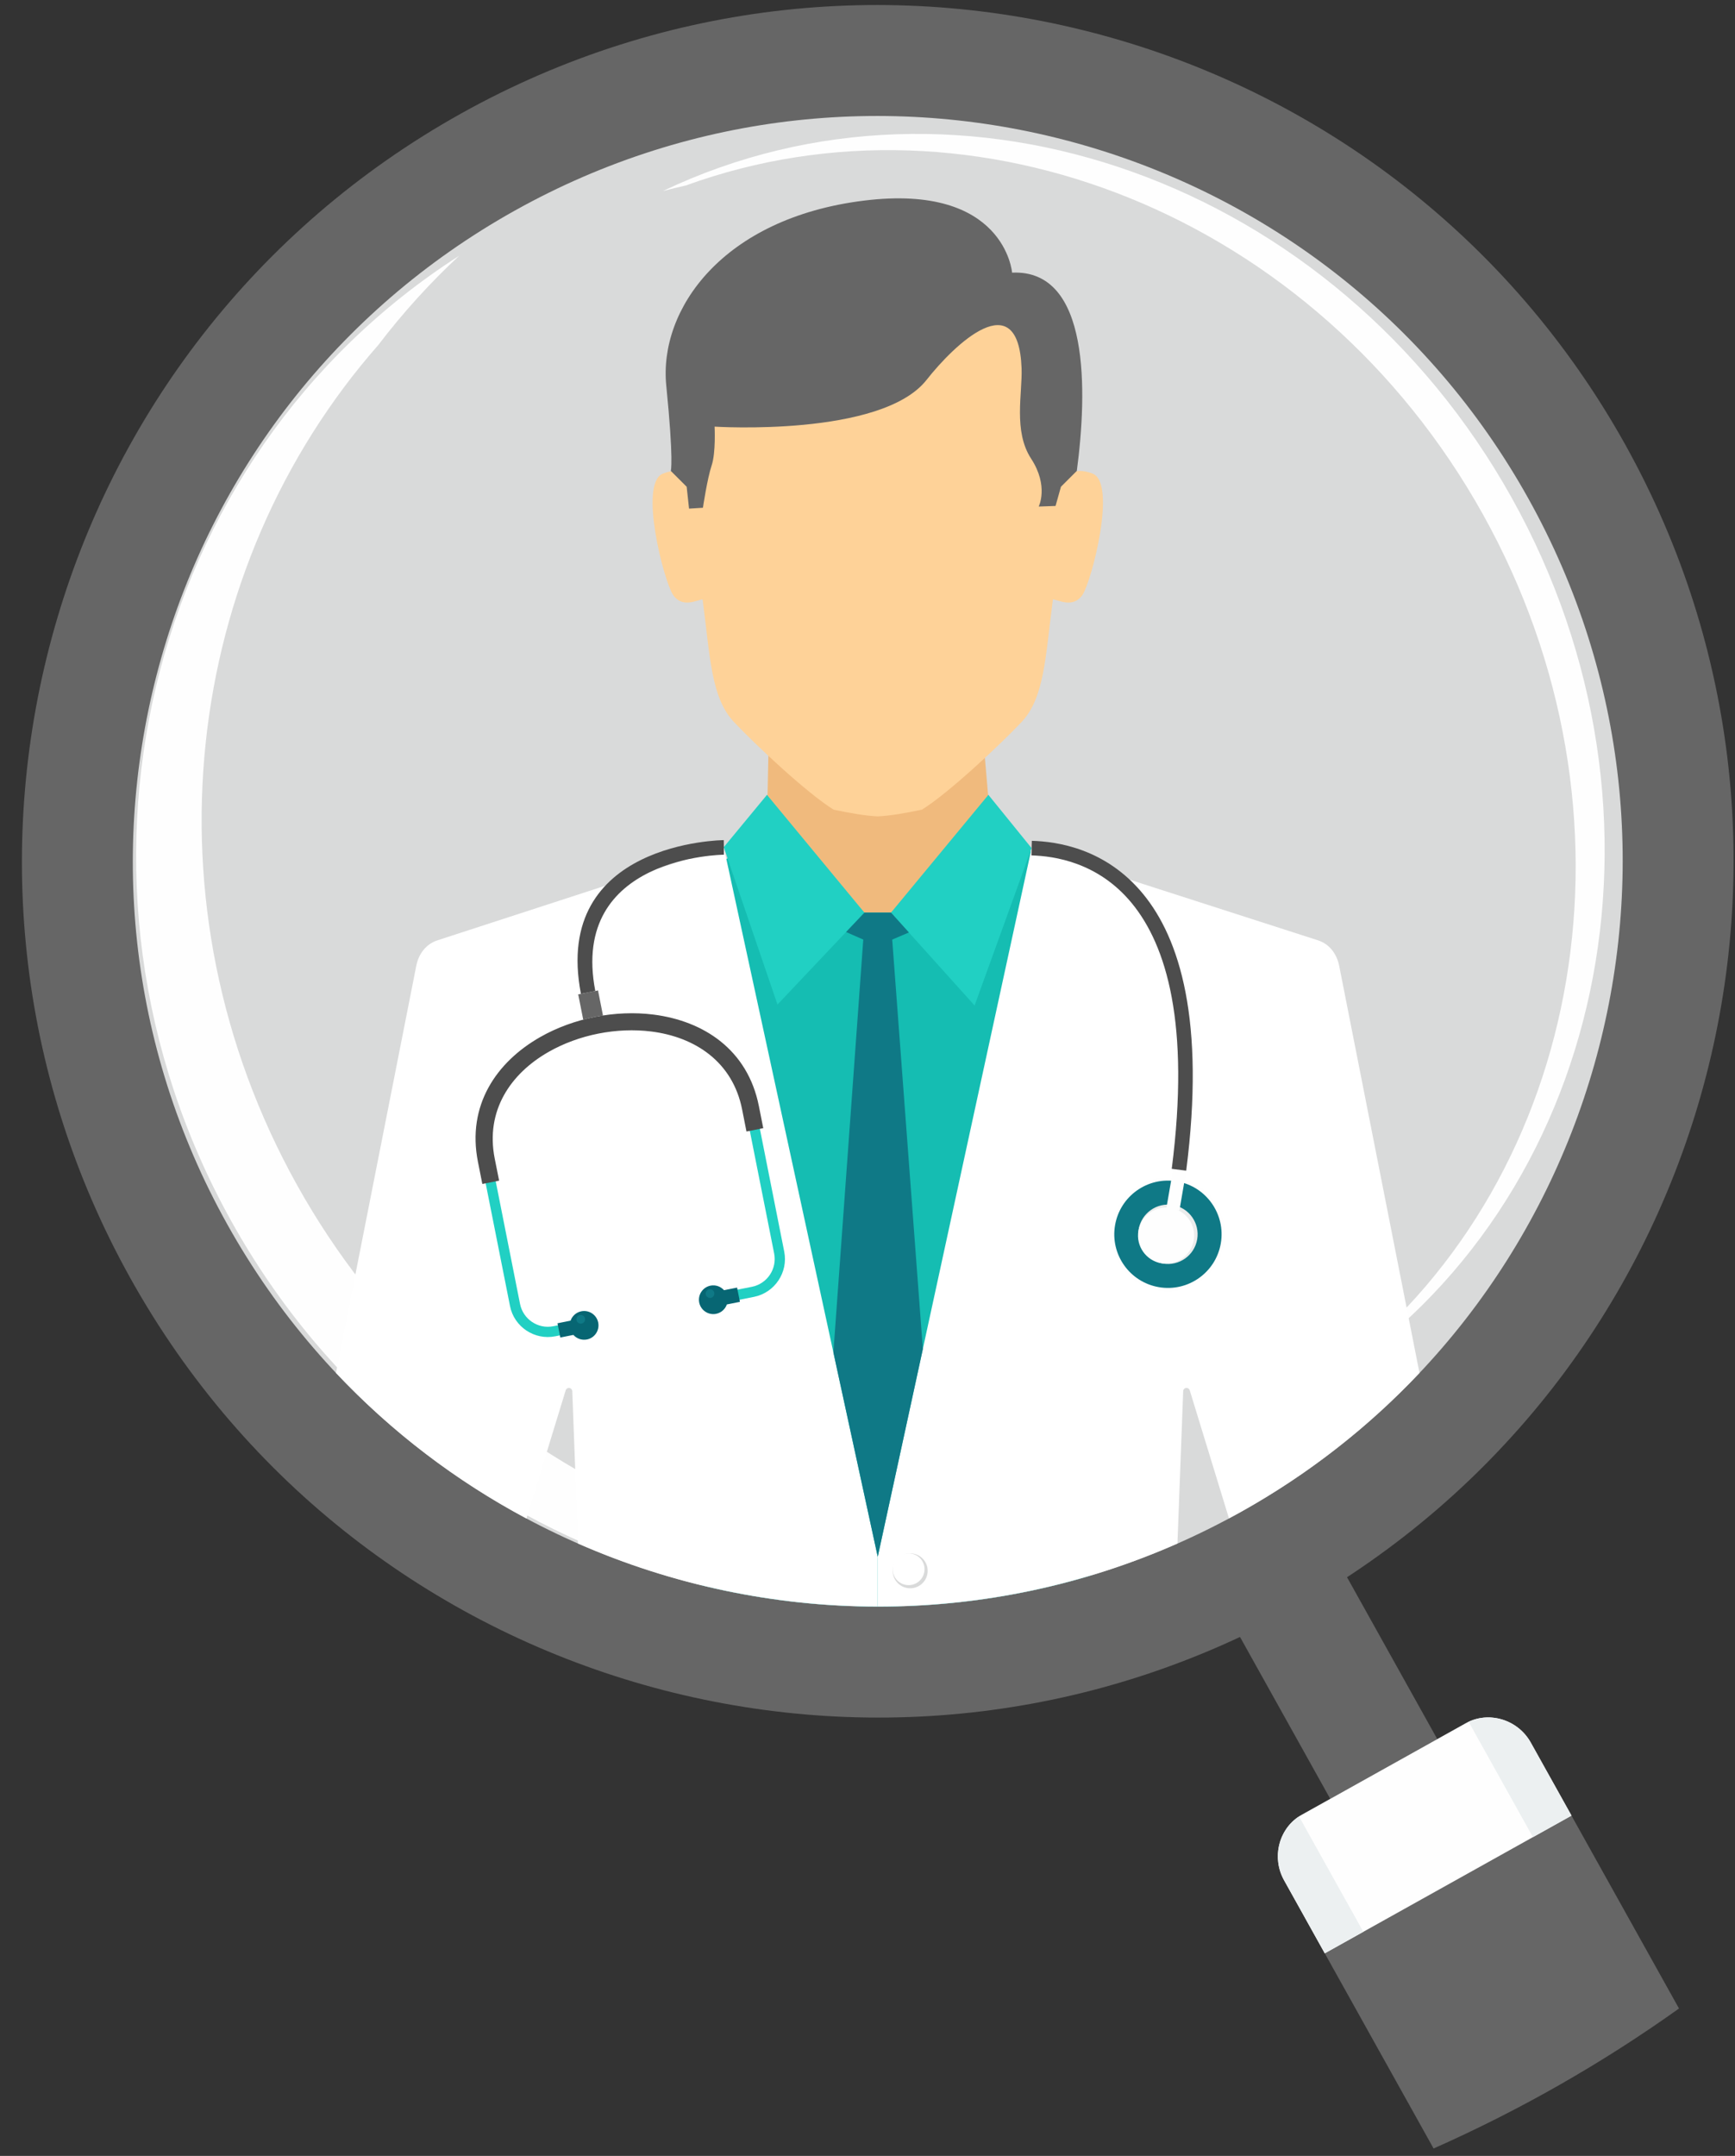 <svg width="62" height="77" viewBox="0 0 62 77" fill="none" xmlns="http://www.w3.org/2000/svg">
<rect x="0" y="0" width="62" height="77" fill="#333333" stroke="none"/>
<path d="M48.033 56.148L51.361 62.114L47.536 64.248L44.209 58.282C44.85 57.942 45.492 57.595 46.133 57.236C46.775 56.879 47.407 56.516 48.033 56.148Z" fill="#666666"/>
<path d="M16.47 4.058C31.218 -4.168 49.844 1.119 58.071 15.867C66.297 30.615 61.009 49.24 46.261 57.467C31.513 65.693 12.889 60.406 4.662 45.658C-3.564 30.91 1.722 12.284 16.47 4.058Z" fill="#666666"/>
<path d="M18.401 7.519C31.238 0.358 47.45 4.96 54.611 17.797C61.771 30.635 57.169 46.846 44.332 54.007C31.495 61.168 15.283 56.566 8.122 43.729C0.962 30.892 5.564 14.679 18.401 7.519Z" fill="#D9DADA"/>
<path d="M59.999 71.736L55.491 63.654C55.025 62.819 53.974 62.51 53.163 62.962L47.308 66.228C46.498 66.68 46.212 67.741 46.675 68.572L51.229 76.736C54.331 75.361 57.267 73.684 59.999 71.736Z" fill="#666666"/>
<path d="M56.157 64.847L54.703 62.24C54.238 61.407 53.19 61.095 52.376 61.548L46.521 64.814C45.708 65.268 45.422 66.325 45.887 67.158L47.341 69.765L56.157 64.847Z" fill="#FEFEFE"/>
<path d="M56.157 64.847L54.703 62.24C54.258 61.441 53.278 61.122 52.481 61.495L54.779 65.615L56.157 64.847ZM46.42 64.876C45.685 65.357 45.442 66.359 45.887 67.157L47.341 69.764L48.718 68.996L46.42 64.876Z" fill="#ECF0F1"/>
<path d="M41.908 54.852C29.867 60.639 15.077 55.827 8.279 43.64C1.481 31.453 5.157 16.34 16.408 9.135C15.349 10.12 14.386 11.186 13.522 12.318C6.529 20.273 5.021 32.295 10.62 42.334C16.22 52.373 27.242 57.406 37.684 55.634C39.101 55.494 40.514 55.235 41.908 54.852Z" fill="#FEFEFE"/>
<path d="M47.413 49.361C57.35 42.953 60.35 29.126 54.025 17.787C47.7 6.447 34.359 1.735 23.686 6.824C23.958 6.753 24.231 6.687 24.504 6.626C34.826 2.875 47.025 7.673 52.989 18.365C58.953 29.056 56.626 41.957 48.011 48.769C47.815 48.969 47.616 49.167 47.413 49.361Z" fill="#FEFEFE"/>
<path d="M27.408 28.389C30.046 28.389 32.683 28.389 35.321 28.389L35.364 28.93L31.497 34.791L27.344 28.872L27.408 28.389Z" fill="#B3B3B3"/>
<path d="M27.459 26.918L27.391 30.225L21.781 33.292V44.536H31.224H40.666V33.292L35.453 30.052L35.167 26.746L27.459 26.918Z" fill="#F0BA7D"/>
<path d="M24.869 17.275C24.869 17.275 24.547 16.568 23.684 16.919C22.82 17.269 23.723 20.761 24.053 21.248C24.383 21.735 24.914 21.426 25.107 21.407C25.382 23.489 25.406 24.924 26.24 25.801C27.029 26.633 28.837 28.327 29.789 28.918C30.433 29.053 30.914 29.134 31.367 29.158C31.819 29.134 32.3 29.053 32.945 28.918C33.897 28.327 35.704 26.633 36.494 25.801C37.327 24.924 37.352 23.489 37.626 21.407C37.82 21.426 38.351 21.735 38.681 21.248C39.011 20.761 39.914 17.269 39.05 16.919C38.186 16.568 37.864 17.275 37.864 17.275C37.864 17.275 38.718 14.533 37.2 11.834C36.161 9.983 33.789 9.023 31.366 8.953C28.944 9.023 26.573 9.983 25.532 11.834C24.015 14.533 24.869 17.275 24.869 17.275Z" fill="#FED298"/>
<path d="M24.641 31.197L25.985 30.668L27.067 29.695L30.89 32.594H31.842L35.665 29.691L38.091 31.197L42.306 38.361L39.006 56.261C34.388 57.65 29.571 57.721 25.05 56.615L19.133 38.933L24.641 31.197Z" fill="#15BDB2"/>
<path d="M36.863 30.291L35.32 28.389L31.84 32.595L34.827 35.913L36.863 30.291Z" fill="#21D0C3"/>
<path d="M25.863 30.258L27.408 28.389L30.889 32.595L27.783 35.879L25.863 30.258Z" fill="#21D0C3"/>
<path d="M25.864 30.258L15.635 33.584C15.219 33.719 14.958 34.073 14.874 34.502L12.006 49.035C14.005 51.156 16.31 52.9 18.812 54.235L20.215 49.656C20.232 49.6 20.286 49.565 20.344 49.572C20.402 49.579 20.446 49.625 20.45 49.684L20.655 55.129C24.019 56.605 27.67 57.378 31.365 57.381V55.6L25.864 30.258Z" fill="white"/>
<path d="M36.864 30.291L47.095 33.584C47.512 33.718 47.772 34.072 47.857 34.502L50.725 49.036C48.906 50.962 46.767 52.647 44.331 54.006C44.193 54.083 44.055 54.156 43.917 54.23L42.515 49.656C42.498 49.6 42.444 49.565 42.386 49.572C42.328 49.579 42.284 49.625 42.281 49.684L42.076 55.128C38.614 56.655 34.969 57.384 31.365 57.381V55.6L36.864 30.291Z" fill="white"/>
<path d="M32.525 55.48C32.18 55.48 31.9 55.759 31.9 56.103C31.9 56.448 32.18 56.727 32.525 56.727C32.87 56.727 33.15 56.448 33.15 56.103C33.15 55.76 32.87 55.48 32.525 55.48Z" fill="#D9DADA"/>
<path d="M37.118 18.092L37.72 18.071L37.913 17.385L38.48 16.819C38.854 13.999 38.965 9.611 36.167 9.738C36.167 9.738 35.914 6.538 30.866 7.166C25.818 7.793 23.537 11.052 23.809 13.771C24.081 16.49 23.971 16.819 23.971 16.819L24.538 17.385L24.623 18.166L25.119 18.135C25.119 18.135 25.274 17.089 25.429 16.629C25.585 16.169 25.536 15.238 25.536 15.238C25.536 15.238 31.498 15.618 33.11 13.569C34.105 12.303 36.39 10.11 36.506 13.147C36.54 14.048 36.205 15.398 36.846 16.38C37.487 17.363 37.118 18.092 37.118 18.092Z" fill="#666666"/>
<path d="M31.366 55.601L32.978 48.182L31.883 33.559L32.479 33.304L31.841 32.596H30.89L30.235 33.288L30.849 33.559L29.781 48.301L31.366 55.601Z" fill="#0F7986"/>
<path d="M32.47 55.48C32.155 55.48 31.9 55.734 31.9 56.048C31.9 56.361 32.155 56.615 32.47 56.615C32.783 56.615 33.038 56.361 33.038 56.048C33.039 55.735 32.783 55.48 32.47 55.48Z" fill="white"/>
<path d="M41.389 46.09C40.281 45.9 39.538 44.846 39.729 43.738C39.92 42.631 40.974 41.888 42.081 42.079C43.189 42.27 43.932 43.324 43.741 44.431C43.55 45.538 42.496 46.282 41.389 46.09Z" fill="#FEFEFE"/>
<path d="M41.41 45.972C40.366 45.792 39.666 44.801 39.847 43.757C40.027 42.714 41.019 42.014 42.062 42.194C43.105 42.374 43.805 43.366 43.625 44.41C43.445 45.453 42.453 46.152 41.41 45.972Z" fill="#0F7986"/>
<path d="M41.556 45.129C40.979 45.03 40.592 44.481 40.691 43.904C40.791 43.326 41.34 42.94 41.916 43.039C42.494 43.139 42.881 43.687 42.781 44.265C42.682 44.842 42.133 45.229 41.556 45.129Z" fill="#EBECEC"/>
<path d="M41.68 43.153L42.146 43.233L42.396 41.782L41.931 41.701L41.68 43.153Z" fill="#FEFEFE"/>
<path d="M26.069 46.492L26.943 46.319C27.314 46.245 27.621 46.026 27.817 45.733C28.013 45.44 28.098 45.073 28.024 44.702L26.997 39.527C26.609 37.574 25.082 36.578 23.336 36.358C22.667 36.273 21.966 36.304 21.287 36.438C20.607 36.573 19.948 36.812 19.362 37.146C17.837 38.014 16.809 39.516 17.198 41.472L18.225 46.647C18.298 47.018 18.517 47.325 18.81 47.521H18.811C19.104 47.717 19.471 47.801 19.842 47.727L20.715 47.555L20.643 47.195L19.77 47.368C19.498 47.422 19.229 47.36 19.014 47.216C18.799 47.072 18.639 46.847 18.584 46.575L17.557 41.4C17.205 39.626 18.147 38.258 19.542 37.464C20.093 37.149 20.716 36.923 21.358 36.796C22 36.669 22.661 36.64 23.291 36.72C24.889 36.922 26.286 37.827 26.637 39.598L27.665 44.773C27.718 45.044 27.656 45.314 27.513 45.529C27.369 45.744 27.144 45.904 26.872 45.959L25.998 46.132L26.069 46.492Z" fill="#21D0C3"/>
<path d="M27.275 40.294L27.118 39.504C26.719 37.491 25.147 36.464 23.352 36.237C22.671 36.151 21.957 36.182 21.264 36.319C20.572 36.457 19.901 36.7 19.304 37.04C17.735 37.934 16.679 39.48 17.079 41.496L17.236 42.287L17.836 42.168L17.678 41.377C17.339 39.663 18.252 38.34 19.604 37.57C20.144 37.262 20.753 37.041 21.383 36.916C22.012 36.792 22.661 36.764 23.278 36.842C24.826 37.037 26.179 37.912 26.519 39.623L26.675 40.413L27.275 40.294Z" fill="#4D4D4D"/>
<path d="M20.023 47.771L20.49 47.678C20.607 47.81 20.789 47.877 20.974 47.841C21.252 47.786 21.432 47.515 21.377 47.237C21.322 46.96 21.052 46.779 20.774 46.834C20.589 46.871 20.447 47.003 20.389 47.169L19.922 47.262L20.023 47.771Z" fill="#076673"/>
<path d="M26.441 46.497L25.974 46.59C25.916 46.756 25.774 46.888 25.589 46.925C25.311 46.98 25.041 46.799 24.986 46.521C24.931 46.244 25.112 45.974 25.389 45.918C25.575 45.881 25.756 45.95 25.873 46.081L26.34 45.988L26.441 46.497Z" fill="#076673"/>
<path d="M21.548 36.273L21.37 35.375L21.016 35.445L20.662 35.515L20.842 36.422C20.977 36.382 21.114 36.349 21.252 36.322C21.349 36.302 21.448 36.286 21.548 36.273Z" fill="#666666"/>
<path d="M20.783 47.273C20.867 47.256 20.922 47.174 20.905 47.09C20.888 47.006 20.807 46.951 20.723 46.968C20.639 46.985 20.584 47.067 20.601 47.151C20.618 47.234 20.699 47.289 20.783 47.273Z" fill="#0F7986"/>
<path d="M25.403 46.354C25.486 46.338 25.541 46.256 25.524 46.172C25.508 46.088 25.426 46.033 25.342 46.05C25.258 46.066 25.203 46.148 25.22 46.233C25.237 46.316 25.318 46.371 25.403 46.354Z" fill="#0F7986"/>
<path d="M41.499 45.119C40.953 45.025 40.587 44.505 40.681 43.959C40.775 43.414 41.294 43.048 41.84 43.142C42.386 43.236 42.752 43.755 42.658 44.3C42.563 44.846 42.044 45.213 41.499 45.119Z" fill="#FEFEFE"/>
<path d="M25.87 30.527C25.854 30.527 20.341 30.573 21.273 35.395L20.759 35.494C19.71 30.056 25.846 30.006 25.864 30.006L25.87 30.527Z" fill="#4D4D4D"/>
<path d="M36.872 30.031C37.771 30.056 39.51 30.301 40.848 31.929C42.158 33.522 43.076 36.448 42.389 41.812L41.872 41.746C42.537 36.554 41.678 33.759 40.446 32.26C39.242 30.795 37.671 30.574 36.859 30.552L36.872 30.031Z" fill="#4D4D4D"/>
</svg>
